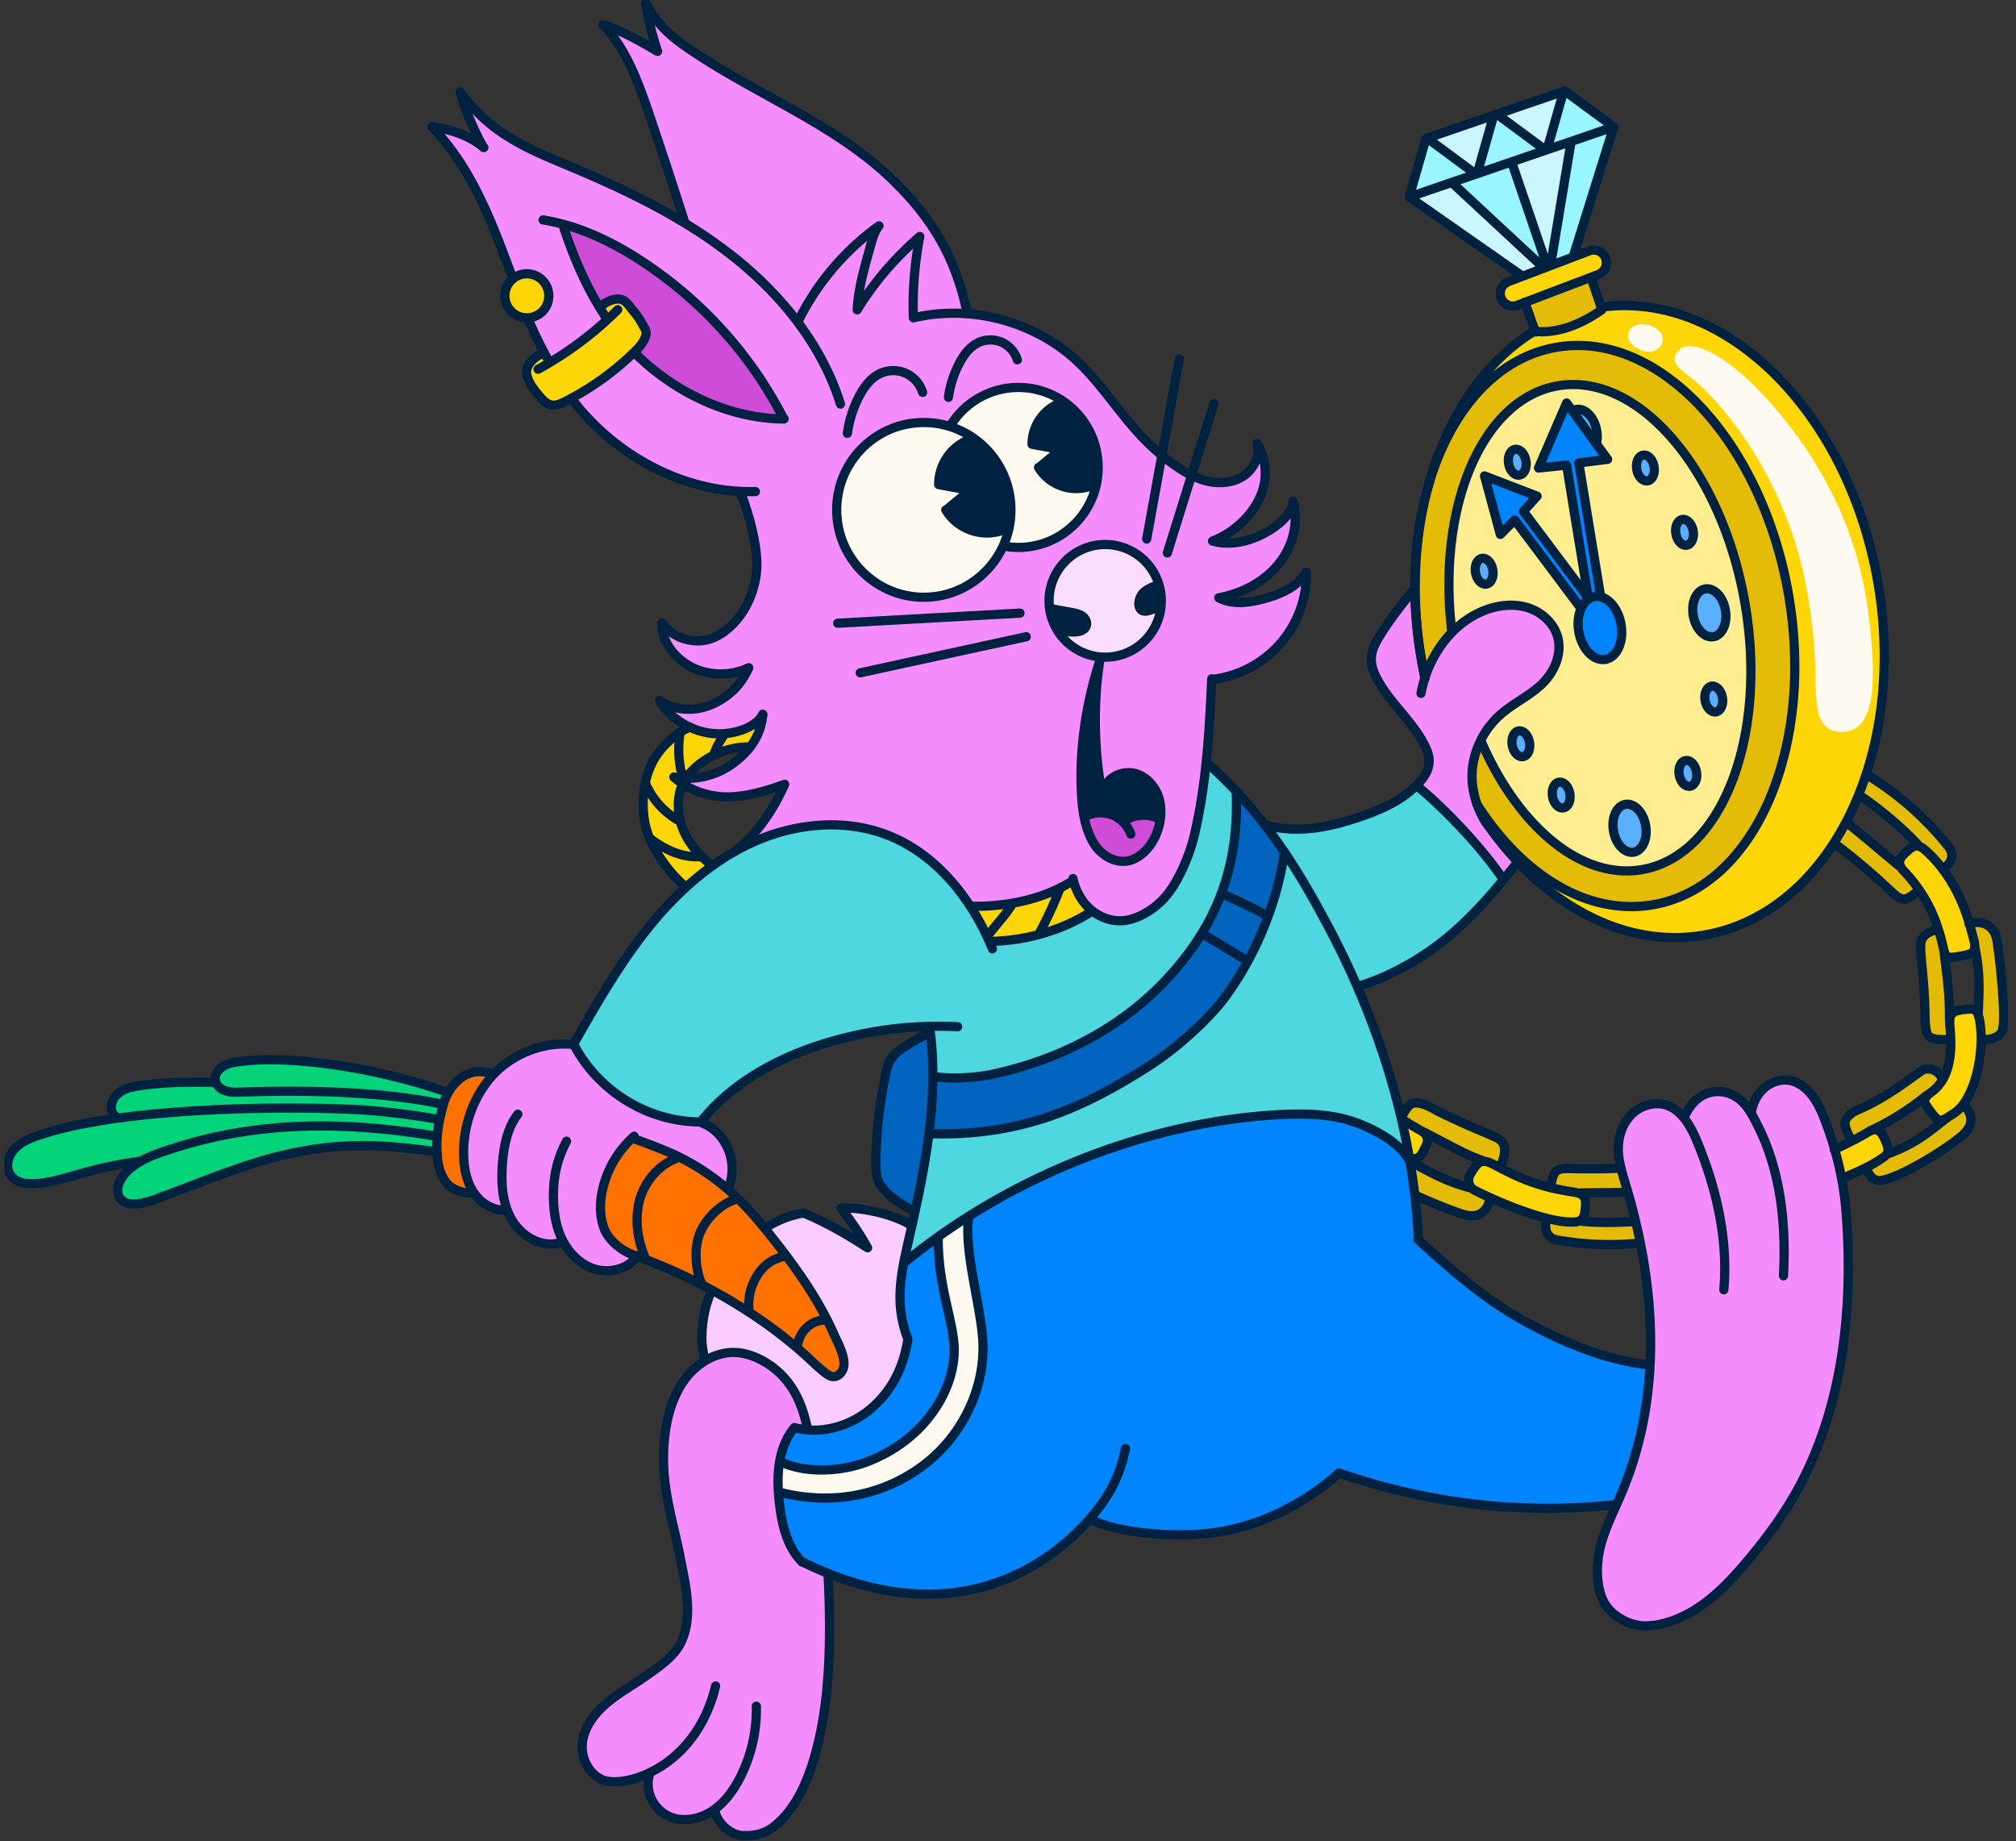 <svg xmlns="http://www.w3.org/2000/svg" width="219" height="200" fill="none" viewBox="0 0 219 200"><rect x="0" y="0" width="219" height="200" fill="#333333" stroke="none"/><g clip-path="url(#a)"><path fill="#fed607" d="m165.65 32.847-.822.313a1.37 1.37 0 0 1-1.852-1.28c0-.556.337-1.08.884-1.287l1.374-.522 2.381-.904.479-.183.483-.184 2.342-.889 1.73-.658a1.373 1.373 0 0 1 1.854 1.28c0 .554-.336 1.08-.884 1.287l-.797.302z"/><path fill="#e4bc07" d="m166.745 35.938-1.095-3.092 7.172-2.724.093.247 1.008 3.006.062.183v.104c-3.671 2.605-6.496 2.433-7.22 2.333z"/><path fill="#5ab0ff" d="M184.291 83.85c.135.77-.175 1.468-.693 1.56-.516.092-1.046-.46-1.181-1.228-.135-.771.175-1.469.693-1.56.519-.091 1.046.458 1.181 1.229m2.816-8.078c.135.769-.175 1.467-.693 1.558-.519.091-1.048-.458-1.184-1.229-.132-.769.178-1.467.694-1.558.518-.09 1.048.458 1.183 1.23m.323-9.507c.251 1.43-.327 2.73-1.289 2.9-.964.17-1.949-.854-2.2-2.285-.25-1.433.328-2.731 1.292-2.9.961-.171 1.947.853 2.197 2.284m-3.5-8.604c.135.771-.175 1.469-.693 1.56-.519.091-1.048-.46-1.181-1.229-.135-.77.175-1.469.693-1.56.516-.09 1.046.46 1.181 1.23m-4.251-6.988c.135.77-.175 1.467-.694 1.558s-1.048-.458-1.181-1.229c-.135-.769.175-1.466.694-1.557.516-.092 1.045.457 1.181 1.228m-6.23-3.908c.084.49.073.964-.016 1.382l-.046.033-2.57-3.527.051-.037q.178-.1.381-.136c.964-.169 1.947.853 2.2 2.285m-7.688 3.28c.135.77-.177 1.468-.693 1.56-.519.09-1.048-.46-1.183-1.23s.175-1.468.693-1.56c.519-.09 1.048.46 1.183 1.23m-3.598 11.844c.135.769-.175 1.467-.693 1.558-.519.09-1.046-.458-1.181-1.23-.135-.768.175-1.466.693-1.557.517-.091 1.046.458 1.181 1.229m3.988 18.744c.135.77-.175 1.467-.693 1.558-.519.093-1.046-.458-1.181-1.227s.175-1.468.693-1.56c.516-.09 1.046.458 1.181 1.23m4.38 5.568c.133.77-.177 1.467-.693 1.558-.519.091-1.048-.458-1.183-1.229-.135-.769.175-1.467.693-1.558.519-.09 1.048.458 1.183 1.23m8.235 3.464c.25 1.433-.328 2.73-1.292 2.9-.961.17-1.947-.854-2.197-2.285-.251-1.43.325-2.73 1.289-2.9s1.947.854 2.2 2.285"/><path fill="#0185ff" d="m172.603 65.035.006.011c-.328.21-.6.536-.8.945l-.144-.013-7.116-9.491-1.564 1.568-1.719-6.353 5.707 2.196-1.486 1.648 7.014 9.352z"/><path fill="#0185ff" d="m173.387 48.182 1.249 1.716-3.128.393 2.346 14.353-.04.178a1.63 1.63 0 0 0-1.205.224l-.006-.01-.102-.138.024-.018-2.346-14.353-3.049.313 3.049-7.06.638.875z"/><path fill="#0185ff" d="M176.092 67.815c.33 1.883-.428 3.59-1.695 3.811-1.265.223-2.559-1.122-2.889-3.002-.173-.99-.044-1.93.301-2.633.2-.409.472-.736.8-.945a1.63 1.63 0 0 1 1.205-.224c1.046.213 2.003 1.413 2.278 2.993"/><path fill="#fcdcff" d="m125.943 65.918.175.022c-.33 3.064-2.918 5.449-6.059 5.449a6.09 6.09 0 0 1-5.149-2.838l.142-.091c.534.135 1.088.2 1.639.193.521-.009 1.144-.158 1.316-.653.138-.391-.095-.838-.434-1.076s-.76-.318-1.167-.393l-2.367-.431h-.022a6 6 0 0 1-.057-.829c0-3.378 2.729-6.118 6.099-6.118 2.76 0 5.091 1.84 5.84 4.365l-.186.053c-.459.173-.887.313-1.367.689-.388.304-.618.8-.634 1.293-.009.273.073.571.297.73.301.212.716.09 1.061-.039z"/><path fill="#e4bc07" d="M216.938 102.213c.39 2.509 1.017 8.705.547 9.802-.332.78-1.562 1.005-2.162.865h-.113c.004-1.236-.146-2.254-.383-2.789l.077-.036c.08-2.275.235-4.235-.352-7.033l-.055-.009q.046-.245-.009-.591c-.053-.324-.284-1.095-.366-1.413a15 15 0 0 0-.193-.691c1.551-.391 2.756.275 3.009 1.895"/><path fill="#fed607" d="M214.827 110.091c.237.535.387 1.553.383 2.787-.009 2.106-.479 4.84-1.766 6.851q-.076.12-.162.231c-.633.858-1.42 1.209-1.661 1.389a2 2 0 0 1-.355.215c-.347.165-.633.138-.83-.009-.335-.249-.891-1.035-1.179-1.475-.268-.411-.191-.72.06-1.009.139-.165.339-.32.56-.487a4.35 4.35 0 0 0 1.197-1.373c.766-1.358.875-3.042.839-4.287-.013-.566-.06-1.042-.084-1.353a5 5 0 0 1-.02-.833c.042-.554.251-.623.594-.892.782-.157 1.952-.406 2.266-.026a1.1 1.1 0 0 1 .158.271m-.898-9.773q.107.35.193.691c.082.317.313 1.089.366 1.413q.055.346.009.591c-.049.282-.189.469-.375.558-.374.184-1.511.367-2.031.42-.45.044-.672-.133-.811-.442-.098-.214-.158-.491-.228-.8a22 22 0 0 0-.472-1.743c-.503-1.593-1.175-3.008-2.101-4.349a17 17 0 0 0-1.655-2.026 2 2 0 0 1-.389-.562c-.28-.663.217-1.094.547-1.425.259-.209.286-.289.625-.524.248-.171.469-.231.671-.218.352.02.64.256.893.48a14 14 0 0 1 1.874 2.042c1.407 1.865 2.322 3.973 2.884 5.894"/><path fill="#e4bc07" d="M213.325 119.991c1.092 1.204 1.037 2.324-.217 3.398-1.917 1.637-6.882 4.626-8.813 4.851-.84.098-1.383-.749-1.536-1.349l-.029-.058c.514-.26 1.031-.551 1.558-.9.277-.184.591-.373.733-.684l.129.069c2.641-.989 3.89-1.929 6.13-3.723l-.013-.031q.167-.076.354-.215c.242-.18 1.028-.531 1.662-1.389zm-1.345-27.389c.182.807-.275 1.32-.933 1.82a14 14 0 0 0-1.874-2.04c-.253-.224-.541-.46-.893-.48l.007-.2c-1.511-1.673-4.378-4.078-6.254-5.28l-.136-.055a35 35 0 0 0 .82-2.243l.016.005a33.8 33.8 0 0 1 8.768 7.64c.206.25.412.517.481.833zm-.067 20.322-.188.007c-.541.009-1.852.035-2.215-.367-.364-.4-.384-1.653-.39-2.195-.054-4.051-.523-6.091-.47-7.765.035-1.126 1.289-1.562 1.823-1.595h.107q.264.831.471 1.74c.071.309.131.586.229.8l-.076.022c.26 2.249.574 3.975.574 7.164h.031c-.018.205-.011.471.02.836.024.311.071.787.084 1.353m-2.645 6.089a29 29 0 0 1-6.039 3.8l.004.007q-.14.059-.301.158c-.614.377-1.243.715-1.861 1.026l-.08-.375c-.257-.478-.706-1.403-.52-1.911.186-.509.846-.934 1.342-1.147 3.866-1.653 6.802-4.389 7.336-4.44 1.116-.113 1.573.573 1.847 1.035l.078.045c-.293.52-.683.991-1.197 1.373-.221.167-.42.322-.56.487zm-.789-22.355-.09.064c-.439.367-.729.68-1.303.889-.658.24-1.301-.465-1.93-1.047-2.085-1.933-3.7-3.293-5.838-4.913l-.106-.071c.459-.711.891-1.454 1.296-2.22l.27.147c1.153.853 3.525 2.933 5.577 4.6l.08-.038c.073.17.197.358.389.562a17 17 0 0 1 1.655 2.027"/><path fill="#fed607" d="M205.043 124.535c.084.298.062.527-.022.714-.142.311-.456.5-.733.684-.528.349-1.044.64-1.558.9-.808.409-1.613.74-2.448 1.104l-.235.047a34 34 0 0 0-.744-3.122c.565-.273 1.163-.553 1.768-.858a25 25 0 0 0 1.861-1.026q.16-.1.301-.156c.933-.384 1.285.467 1.52.951.113.313.179.365.29.762m-38.278-88.54c.724.1 3.549.272 7.22-2.333v-.104l-.062-.183h.004c13.45-1.864 26.81 11.294 30.049 29.785 1.318 7.529.759 14.798-1.261 20.964a35 35 0 0 1-.82 2.242h-.002a32 32 0 0 1-1.385 2.994 30 30 0 0 1-1.296 2.22h-.002c-3.409 5.309-8.252 8.969-14.033 9.989-7.277 1.282-14.577-1.88-20.311-7.951a35.6 35.6 0 0 1-3.285-4.045l-.107-.12a10 10 0 0 1-1.005-2.035c5.013 7.788 12.094 12.097 19.159 10.85 11.013-1.942 17.568-17.066 14.639-33.781-2.928-16.718-14.229-28.694-25.242-26.754-6.496 1.145-11.441 6.874-13.803 14.811 2.034-7.324 6.064-13.277 11.452-16.562q.037.007.091.013"/><path fill="#f68dfe" d="m182.756 121.238.326-.125c1.329-2.744 3.651-2.853 5.082-2.195.864.4 1.458 1.06 1.947 1.833l.164-.107c.547-2.511 2.608-3.624 4.263-3.246 1.765.402 2.86 2.162 3.529 3.848q.706 1.779 1.236 3.616c.295 1.031.547 2.071.744 3.122q.327 1.69.47 3.405c.842 10.224-.208 21.048-5.058 30.082-1.542 2.873-3.48 5.515-5.574 8.013-2.8 3.34-5.875 6.376-10.166 7.08h-.235c-1.961.347-4.462-.862-5.317-2.667s-.765-4.268-.235-6.195c.372-1.349 1.001-2.753 1.606-4.107.259-.578.512-1.144.74-1.698 1.808-4.377 2.736-8.968 2.969-13.624.221-4.407-.184-8.871-1.059-13.262a68 68 0 0 0-1.582-6.289c-.182-.605-.372-1.211-.521-1.827-.166-.671-.281-1.351-.288-2.042-.013-1.369.441-2.771 1.398-3.749.955-.978 2.437-1.464 3.746-1.073.723.215 1.316.649 1.815 1.207"/><path fill="#e4bc07" d="M154.387 71.524v-.009l-.024-.142c-1.093-6.666-.718-13.115.842-18.755q.008-.038.02-.074c2.361-7.937 7.306-13.666 13.802-14.81 11.013-1.94 22.314 10.035 25.243 26.753 2.928 16.715-3.627 31.84-14.64 33.782-7.065 1.246-14.146-3.062-19.159-10.851-.488-1.345-.683-2.79-.485-4.196a9.3 9.3 0 0 1 .841-2.74l.065.033c4.014 9.274 10.884 15.116 17.513 13.947 8.691-1.531 13.678-14.535 11.135-29.044-2.542-14.512-11.647-25.032-20.34-23.5-8.195 1.444-13.094 13.086-11.499 26.575l.113.114c-1.378 1.384-2.41 3.144-3.021 5.03a47 47 0 0 1-.342-1.748l-.062-.365z"/><path fill="#ffed8f" d="M189.537 65.418c2.544 14.508-2.443 27.513-11.134 29.044-6.629 1.169-13.499-4.673-17.513-13.947l-.065-.033a9.2 9.2 0 0 1 2.191-2.878c1.44-1.262 3.257-2.058 4.606-3.42 1.256-1.273 2.045-3.142 1.615-4.882-.385-1.56-1.714-2.787-3.241-3.276-1.526-.486-3.212-.3-4.708.276-1.32.509-2.488 1.309-3.476 2.304l-.113-.113c-1.595-13.489 3.303-25.13 11.498-26.575 8.694-1.531 17.799 8.989 20.34 23.5m-3.396 3.748c.962-.168 1.54-1.468 1.29-2.9-.251-1.43-1.237-2.455-2.198-2.284-.964.169-1.542 1.467-1.292 2.9.251 1.431 1.236 2.456 2.2 2.284m.273 8.165c.518-.091.828-.789.693-1.558-.135-.77-.665-1.32-1.183-1.229-.516.091-.826.79-.693 1.558.135.771.664 1.32 1.183 1.229m-2.816 8.08c.518-.093.828-.791.693-1.56-.135-.771-.662-1.32-1.181-1.229-.518.091-.828.789-.693 1.56.135.769.665 1.32 1.181 1.229m-.361-26.189c.518-.091.828-.789.693-1.56-.135-.769-.665-1.32-1.181-1.229-.518.091-.828.79-.693 1.56.133.77.662 1.32 1.181 1.23m-4.252-6.989c.519-.09.829-.789.694-1.558-.135-.77-.665-1.32-1.181-1.228-.519.09-.829.788-.694 1.557.133.771.663 1.32 1.181 1.23m-1.511 40.336c.964-.17 1.542-1.467 1.292-2.9-.253-1.431-1.236-2.454-2.2-2.285s-1.54 1.47-1.289 2.9c.25 1.431 1.236 2.456 2.197 2.285m-3.077-20.943c1.267-.222 2.025-1.928 1.695-3.81-.275-1.58-1.232-2.78-2.278-2.994l.04-.178-2.346-14.353 3.128-.393-1.249-1.716.046-.033c.089-.418.1-.891.016-1.383-.253-1.43-1.236-2.453-2.2-2.284a1.2 1.2 0 0 0-.381.136l-.051.037-.638-.875-3.049 7.06 3.049-.314 2.346 14.354-.024.018-7.014-9.351 1.486-1.65-5.707-2.195 1.719 6.353 1.564-1.569 7.116 9.492.144.013c-.345.702-.474 1.642-.301 2.633.33 1.88 1.624 3.225 2.889 3.002m-4.559 16.136c.516-.091.826-.789.693-1.558-.135-.77-.665-1.32-1.183-1.229-.518.092-.829.79-.693 1.558.135.771.664 1.32 1.183 1.23m-4.38-5.569c.518-.09.828-.789.693-1.558-.135-.77-.664-1.32-1.181-1.229-.518.092-.828.79-.693 1.56s.662 1.32 1.181 1.227m-.39-30.586c.516-.092.828-.79.693-1.56s-.664-1.32-1.183-1.23c-.518.092-.828.79-.693 1.56s.664 1.32 1.183 1.23m-3.598 11.842c.518-.091.829-.79.693-1.558-.135-.771-.664-1.32-1.18-1.229-.519.091-.829.789-.694 1.558.135.771.663 1.32 1.181 1.229"/><path fill="#0185ff" d="M118.415 164.958c-3.93 4.537-13.45 11.977-28.437 5.975a41 41 0 0 1-2.838-1.271l-.014.013c-1.703-1.704-2.23-4.244-2.488-6.644a19 19 0 0 1-.075-.88l.23-.018c6.022 1.491 11.5.133 15.659-3.062 4.159-3.196 6.702-8.5 6.292-13.738-.306-3.909-1.967-9.187-1.542-13.082l-.049-.078c9.963-6.3 21.845-10.351 33.341-11.06 2.41-.149 4.854-.167 7.209.362 2.357.529 6.205 2.305 7.377 4.58l.027.06.057.031a69 69 0 0 1 .906 8.3l-.046.194c3.558 3.266 7.24 6.475 11.465 8.811 4.143 2.291 8.749 4.258 13.538 4.811l.22.011c-.233 4.656-1.161 9.247-2.969 13.625-.228.553-.481 1.12-.74 1.697l-.275-.122c-9.998 1.067-20.311-.151-29.806-3.464-3.47 3.135-7.77 5.366-12.349 6.284-4.648.933-11.72.311-14.613-1.258z"/><path fill="#e4bc07" d="M171.894 132.675c1.51.163 3.724.156 5.636.02l.141-.033q.28 1.17.517 2.349l-.191.038a32.7 32.7 0 0 1-8.614-.309c-.31-.051-.631-.114-.886-.3-.653-.474-.658-1.142-.509-1.929l.011-.167c1.008.256 1.965.416 2.769.414.417-.003.884-.029 1.159-.423zm4.925-3.235-.229.066c-.959.067-3.086.04-4.865.085l-.055.107a2.2 2.2 0 0 0-.643-.185 30 30 0 0 1-2.558-.491l.004-.027c.086-.566.095-.993.383-1.533.333-.618 1.281-.522 2.136-.507 1.89.036 3.456.02 5.08-.057h.013c.149.613.339 1.22.521 1.824q.11.357.213.718"/><path fill="#99f6ff" d="m175.297 13.782-4.396 14.082.018.047-2.342.889-.091-.242 2.149-12.96-.066-.194z"/><path fill="#99f6ff" d="m175.296 13.782-4.727 1.622-2.313.794-.1-.291 1.664-5.865-.033-.095.192-.067z"/><path fill="#fed607" d="M171.67 129.697c.664.329.587.932.558 1.405-.055.329-.022.407-.12.807a1.3 1.3 0 0 1-.181.426c-.275.394-.742.42-1.159.422-.804.003-1.761-.157-2.769-.413-2.138-.542-4.504-1.507-6.102-2.227-1.074-.484-1.803-.86-1.883-.924a1.2 1.2 0 0 1-.173-.171c-.33-.398-.352-.927-.243-1.189.157-.387.531-.973.886-1.36a.9.9 0 0 1 .545-.298c.428-.069.917.156 1.382.402l.264.14c2.005 1.056 3.596 1.774 5.793 2.305.765.184 1.604.347 2.559.491.268.04.479.104.643.184"/><path fill="#ccf6ff" d="m170.569 15.404.066.194-2.149 12.96.091.242-.483.184-.055-.146-3.735-10.96-.1-.291.933-.32 2.572-.883.547-.186z"/><path fill="#ccf6ff" d="m169.787 9.947.033.095-1.664 5.865.1.29-.548.187-.099-.289-4.894-3.615-.033-.098 1.575-.54z"/><path fill="#f68dfe" d="M160.468 87.418c.257.715.599 1.4 1.006 2.035l.107.12a35.6 35.6 0 0 0 3.285 4.045 75 75 0 0 1-1.528 1.924l-.091-.076c-2.202-3.277-6.088-7.41-9.124-9.933l-.438-.031c.751-.707 1.466-1.573 1.557-2.602.06-.691-.195-1.371-.507-1.987-1.32-2.6-3.709-4.515-5.096-7.08-.396-.733-.711-1.544-.669-2.378.047-.884.49-1.695.957-2.446 1.168-1.878 2.349-3.345 3.727-5.071h.035a46 46 0 0 0 .672 7.435q.011.072.024.142v.01l.062.364q.156.882.341 1.749c.612-1.887 1.644-3.647 3.022-5.032.988-.995 2.156-1.795 3.476-2.304 1.495-.576 3.181-.762 4.708-.276 1.526.49 2.856 1.716 3.241 3.276.43 1.74-.359 3.609-1.615 4.882-1.349 1.362-3.166 2.158-4.606 3.42a9.2 9.2 0 0 0-2.191 2.878 9.3 9.3 0 0 0-.842 2.74c-.197 1.407-.002 2.851.485 4.196z"/><path fill="#99f6ff" d="m168.039 28.838.055.146-.478.182-.085-.222-9.659-8.97-.066-.192 2.317-.796.547-.186 2.57-.882.964-.331.1.29z"/><path fill="#99f6ff" d="m167.609 16.095.099.29-2.572.881-.932.32-.964.332-2.57.882-.1-.291 1.662-5.865-.033-.095.483-.167.033.098z"/><path fill="#ccf6ff" d="m167.531 28.944.085.223-2.382.904-.091-.24-12.061-8.429 4.724-1.62.066.191z"/><path fill="#4ed7de" d="m163.247 95.466.091.076c-1.775 2.167-3.678 4.227-5.803 6.044-2.815 2.407-6.484 4.514-10.031 5.567l-.064.029a91 91 0 0 0-2.954-6.153c-1.528-2.903-3.11-5.727-4.958-8.465a55 55 0 0 0-2.04-2.838l.084-.064c3.675.942 7.167.111 10.435-1.02 2.16-.749 4.083-1.647 5.678-3.14l.439.031c3.035 2.522 6.921 6.656 9.123 9.933"/><path fill="#e4bc07" d="M162.655 123.635c1.32.643.645 2.345.434 2.838l-.414.245-.264-.14c-.465-.247-.955-.472-1.382-.403l-.016-.106c-2.12-.774-3.631-1.723-6.473-3.151l-.013.02a3 3 0 0 0-.282-.178 34 34 0 0 1-1.859-1.122l-.124.028-.079-.34.115-.028c.237-.489.718-1.385 1.252-1.465 1.043-.158 2.277.705 2.762.94 3.636 1.769 4.841 2.133 6.343 2.862"/><path fill="#ccf6ff" d="m162.199 12.549.033.095-1.662 5.865.1.29-.547.188-.1-.29-4.896-3.617-.033-.096 5.53-1.895z"/><path fill="#e4bc07" d="m161.898 130.118-.007.015c-.332 1.593-1.4 2.282-2.971 1.778-1.207-.387-3.257-1.205-5.1-2.04l-.122.015a69 69 0 0 0-.534-3.74c1.972 1.08 3.806 2.169 6.538 2.889l.14-.013q.073.09.172.171c.08.065.809.44 1.884.925"/><path fill="#99f6ff" d="m160.023 18.698.1.288-2.317.796-4.724 1.62 1.819-6.351.193-.067.033.096z"/><path fill="#fed607" d="M154.527 122.938c.844.615.503 1.24.285 1.733-.168.289-.164.371-.396.713-.388.571-.864.542-1.303.407h-.009v.002a73 73 0 0 0-.839-4.127l.124-.028c.556.364 1.169.733 1.858 1.122q.16.09.282.178z"/><path fill="#4ed7de" d="m153.105 125.793.059.353-.057-.031-.027-.06c-1.172-2.275-5.02-4.051-7.377-4.58-2.355-.529-4.799-.511-7.209-.362-11.496.709-23.378 4.76-33.341 11.06a69 69 0 0 0-6.755 4.862L98.21 137a76 76 0 0 1 .514-2.367q.177-.773.352-1.551.168-.752.333-1.509c.605-2.791 1.147-5.604 1.502-8.429l.069.009c10.086.313 16.868-2.94 23.587-7.187 4.015-2.537 7.269-5.968 8.392-7.48a34 34 0 0 0 2.597-4.075 36 36 0 0 0 2.204-4.887 34 34 0 0 0 1.768-6.96c1.848 2.738 3.43 5.563 4.958 8.465a91 91 0 0 1 2.954 6.153c1.978 4.553 3.595 9.304 4.743 14.144l.08.34q.48 2.055.839 4.127z"/><path fill="#f68dfe" d="M52.539 16.011s.013.013.017.013zm22.4 62.984c-1.358-.624-2.548-1.606-3.294-2.904 1.644 1.162 3.919 1.229 5.753.4 1.832-.831 3.126-2.113 3.94-3.958a7.2 7.2 0 0 1-5.426.271c-2.185-.775-4.044-2.793-4-5.118 1.184 1.66 3.525 2.376 5.43 1.658a5.8 5.8 0 0 0 1.543-.895c1.867-1.474 2.984-3.78 3.278-6.142.297-2.365-.653-6.056-1.697-8.774l.007-.15c-7.145-.35-13.966-4.279-18.333-10.012l-.06-.111a30.5 30.5 0 0 0 6.804-4.996l.109.111q.464.465.955.905c4.169 3.731 9.595 6.158 15.182 6.242.08 0 .047-.058-.024-.093-3.516-6.81-8.596-12.48-14.94-16.756-2.757-1.86-5.757-3.429-8.952-4.3l-.035.14c1.039 3.214 2.337 6.251 3.999 8.956q.319.522.658 1.029l.172.189a38 38 0 0 1-6.298 4.702l-.095-.158q-.262-.464-.508-.931a53 53 0 0 1-1.759-3.696v-.08a2.39 2.39 0 0 0 2.267-2.39c0-1.283-1.068-2.392-2.384-2.392-.57 0-1.095.2-1.504.533l-.025-.03-.913-2.439c-1.9-5.06-4.098-10.17-7.878-14.026l.038-.038c2.111.38 3.92.918 5.587 2.267-.252-.271-2.051-3.905-2.538-6.031 1.798 2.43 3.496 3.882 5.815 5.244 2.038 1.196 4.243 2.073 6.42 2.989 4.143 1.742 8.246 3.653 12.083 5.982a52 52 0 0 1 5.373 3.716c2.552 2.024 4.905 4.358 6.874 6.96l.253-.191a28.06 28.06 0 0 1 8.667-10.145c-.576.747-.76 1.62-1.017 2.527-.612 2.167-1.227 4.353-1.35 6.6 1.817-2.991 4.157-5.685 6.798-7.973-.547 2.89-.802 5.9-.694 8.84a19.1 19.1 0 0 1 5.774-.447c4.411.315 8.729 2.098 11.97 5.109 2.72 2.526 4.67 5.775 7.255 8.442q.946.975 1.994 1.833.642.527 1.316 1.007a14 14 0 0 0 1.91 1.167 8 8 0 0 0 1.728.635c1.325.31 2.798.187 3.928-.575 1.13-.763 1.819-2.231 1.449-3.547.941 1.518 1.159 3.484.594 5.18-.563 1.695-1.753 3.138-3.184 4.204a9 9 0 0 1-2.238 1.24c2.335.678 5.083-.24 7.008-1.726.848-.658 1.635-1.531 1.743-2.602.634 2.422-.048 5-1.652 6.917-1.604 1.92-3.966 3.114-6.421 3.574 1.66.882 3.733.477 5.528-.076 1.573-.487 3.157-1.287 3.992-2.707.06 2.811-.937 5.53-2.758 7.667a11.65 11.65 0 0 1-7.22 3.947l-.306-.014c-.135 3.087-.292 6.127-.609 9.147-.273 2.602-.665 5.189-1.267 7.78-.452 1.949-1.48 4.456-2.639 6.082a8.36 8.36 0 0 1-3.011 2.603c-.645.328-1.336.573-2.056.642-1.216.113-2.455-.31-3.412-1.074a4 4 0 0 1-.183-.153c-.909-.795-1.529-1.893-1.828-3.067l-.242.065q-.59.363-1.216.673c-1.65.822-3.452 1.365-5.279 1.676a23.6 23.6 0 0 1-4.451.317l-.027.018c-2.229-3.44-5.273-6.31-9.059-7.77-4.643-1.792-9.983-1.259-14.522.781q-1.073.484-2.091 1.065c2.317-1.73 4.17-4.34 5.5-7.342-1.969.717-4.01 1.329-6.105 1.369-1.693.033-3.516-.467-4.967-1.412a7 7 0 0 1-.962-.744q.446.085.9.115.253.023.505.023a8.33 8.33 0 0 0 5.056-1.64c.693-.52 1.291-1.08 1.778-1.7.79-1.005 1.283-2.167 1.42-3.571l-.02-.012c-.416.78-1.22 1.283-2.044 1.6a7.3 7.3 0 0 1-2.131.467 7.4 7.4 0 0 1-3.729-.698m51.179-13.055a6.05 6.05 0 0 0-.219-2.422 6.1 6.1 0 0 0-5.84-4.365c-3.37 0-6.099 2.74-6.099 6.118a6.15 6.15 0 0 0 .95 3.28 6.09 6.09 0 0 0 5.149 2.838c3.141 0 5.729-2.385 6.059-5.45m-.071 23.064a5.9 5.9 0 0 0-.042-1.873c-.275-1.453-1.345-2.796-2.78-3.131-1.434-.336-3.122.56-3.428 2.007-.031.146-.071.115-.082.264-.857-4.696-.983-9.72-.257-14.438-1.573 4.88-2.344 10.289-1.903 15.398.042.48.109.987.209 1.493.21 1.074.564 2.15 1.123 3.002.822 1.256 2.377 2.143 3.824 1.754 1.052-.282 1.956-1.15 2.507-2.091a6.5 6.5 0 0 0 .829-2.385m-6.948-36.384a8.7 8.7 0 0 0 .195-1.842 8.69 8.69 0 0 0-3.753-7.16 8.6 8.6 0 0 0-4.909-1.53 8.65 8.65 0 0 0-7.389 4.152l-.031.1a9.4 9.4 0 0 0-2.86-.442c-5.224 0-9.46 4.249-9.46 9.49 0 5.243 4.236 9.492 9.46 9.492 3.837 0 7.143-2.291 8.627-5.587l.155.045q.73.127 1.498.129c4.154 0 7.626-2.932 8.467-6.847"/><path fill="#0164bf" d="M137.625 99.473a51 51 0 0 0-4.732-2.309l-.257-.009c1.218-3.217 1.836-6.882 1.652-11.177l.007-.007a50 50 0 0 1 3.193 3.755q1.074 1.401 2.04 2.838a34.2 34.2 0 0 1-1.768 6.96z"/><path fill="#0164bf" d="m137.625 99.473.135.051a36 36 0 0 1-2.204 4.887l-.166-.093q-2.342-1.416-4.684-2.836l-.181-.038a25.3 25.3 0 0 0 2.111-4.289l.257.01a51 51 0 0 1 4.732 2.308"/><path fill="#0164bf" d="m135.39 104.318.166.093a34 34 0 0 1-2.597 4.075c-1.123 1.512-4.377 4.943-8.392 7.48-6.719 4.247-13.501 7.5-23.588 7.187l-.068-.009c.259-2.06.418-4.124.425-6.189h.191c1.887.278 4.399.138 6.265-.257 7.012-1.494 13.718-4.843 18.669-10.043 1.536-1.613 2.911-3.333 4.063-5.211l.182.038q2.342 1.42 4.684 2.836"/><path fill="#4ed7de" d="M100.982 111.495a42 42 0 0 0-11.319 1.834c-5.17 1.584-10.153 4.286-13.534 8.52l-.031.037c-5.736-.026-11.108-3.337-13.771-8.433h-.158l-.221-.018h.356c2.466-4.335 4.95-8.691 8.065-12.584a39 39 0 0 1 4.14-4.456 31 31 0 0 1 2.87-2.337 27 27 0 0 1 2.359-1.518 25 25 0 0 1 2.091-1.065c4.54-2.04 9.879-2.573 14.522-.782 3.787 1.46 6.831 4.331 9.059 7.771a26.5 26.5 0 0 1 1.788 3.227q.14.296.273.595l.051-.022a21.7 21.7 0 0 0 5.363-.753c2.036-.549 3.975-1.391 5.687-2.489l.065-.087c.957.765 2.195 1.187 3.411 1.074.72-.07 1.412-.314 2.056-.642a8.36 8.36 0 0 0 3.011-2.603c1.159-1.626 2.187-4.133 2.639-6.082.602-2.591.994-5.178 1.267-7.78l.139.016a48 48 0 0 1 3.135 3.053l-.006.007c.184 4.295-.435 7.96-1.653 11.177a25.3 25.3 0 0 1-2.111 4.289c-1.152 1.878-2.528 3.598-4.063 5.211-4.952 5.2-11.658 8.549-18.67 10.043-1.865.395-4.378.535-6.265.26h-.191a37.4 37.4 0 0 0-.352-5.403v-.06z"/><path fill="#002140" d="M126.156 65.271q-.001.34-.038.669l-.175-.022-.873.326c-.345.13-.76.251-1.061.038-.224-.158-.306-.456-.297-.729.016-.493.246-.989.634-1.293.48-.376.908-.516 1.367-.689l.186-.053c.168.555.257 1.144.257 1.753m-.151 21.859a5.8 5.8 0 0 1 .042 1.874l-.177-.02c-.729-.575-2.763-.629-3.702.26l-.115.107a3.5 3.5 0 0 0-1.243-.829 3.56 3.56 0 0 0-2.902.171l-.144.031c-.1-.506-.166-1.013-.209-1.493-.44-5.109.331-10.518 1.904-15.398-.727 4.718-.601 9.742.257 14.438.011-.149.051-.118.082-.264.305-1.447 1.993-2.343 3.427-2.007 1.435.335 2.505 1.678 2.78 3.13"/><path fill="#cf4cd9" d="m122.053 89.35.115-.106c.939-.889 2.973-.835 3.702-.26l.177.02a6.5 6.5 0 0 1-.828 2.385c-.552.942-1.456 1.809-2.508 2.09-1.447.39-3.002-.497-3.824-1.753-.558-.853-.913-1.928-1.123-3.002l.144-.03a3.56 3.56 0 0 1 2.902-.172c.467.182.893.469 1.243.829"/><path fill="#002140" d="M119.295 50.778q-.002.951-.195 1.842l-.102-.022a4.8 4.8 0 0 1-2.09.477 4.79 4.79 0 0 1-4.078-2.275l.033-.022 2.362-1.938-3.113-.576a4.81 4.81 0 0 1 3.399-4.602l.031-.044a8.7 8.7 0 0 1 3.753 7.16"/><path fill="#fffaf0" d="M112.83 50.8a4.79 4.79 0 0 0 4.079 2.275c.748 0 1.457-.17 2.089-.477l.102.022c-.842 3.915-4.314 6.847-8.468 6.847a8.7 8.7 0 0 1-1.497-.13l-.156-.044a9.4 9.4 0 0 0 .623-1.893 9.5 9.5 0 0 0 .213-2.011 9.49 9.49 0 0 0-6.602-9.05l.031-.1a8.65 8.65 0 0 1 12.298-2.621l-.031.044a4.81 4.81 0 0 0-3.399 4.602l3.113.576-2.362 1.938z"/><path fill="#fed607" d="m118.636 98.935-.064.087c-1.712 1.098-3.651 1.94-5.687 2.489l-.018-.067a44 44 0 0 0 2.302-4.989h-.002a16 16 0 0 0 1.216-.675l.242-.065c.299 1.174.919 2.271 1.828 3.067q.09.08.183.153"/><path fill="#002140" d="M117.573 66.924c.339.238.572.685.434 1.076-.172.495-.795.644-1.316.653a6.4 6.4 0 0 1-1.639-.193l-.142.091a6.1 6.1 0 0 1-.893-2.449h.022q1.184.212 2.367.429c.407.075.828.155 1.167.393"/><path fill="#fed607" d="M115.167 96.453h.002a44 44 0 0 1-2.301 4.991l.017.067a21.7 21.7 0 0 1-5.363.753l-.051.022q-.133-.299-.273-.595l.115-.053c.933-1.24 1.768-2.04 2.601-3.35l-.026-.16c1.828-.31 3.629-.853 5.279-1.675"/><path fill="#fed607" d="m109.888 98.129.026.16c-.833 1.309-1.668 2.109-2.601 3.349l-.115.053a26.5 26.5 0 0 0-1.788-3.227l.027-.017a23.6 23.6 0 0 0 4.451-.318"/><path fill="#002140" d="M109.815 55.389a9.5 9.5 0 0 1-.213 2.01l-.113-.024a5.2 5.2 0 0 1-2.28.523 5.22 5.22 0 0 1-4.453-2.487l.033-.022 2.581-2.118-3.4-.627a5.25 5.25 0 0 1 3.711-5.029l.033-.046a9.49 9.49 0 0 1 4.101 7.82"/><path fill="#fffaf0" d="M102.756 55.411a5.22 5.22 0 0 0 4.453 2.487 5.2 5.2 0 0 0 2.28-.523l.113.025a9.4 9.4 0 0 1-.623 1.893c-1.484 3.296-4.789 5.587-8.626 5.587-5.224 0-9.46-4.249-9.46-9.491s4.236-9.491 9.46-9.491c.996 0 1.958.155 2.86.442a9.3 9.3 0 0 1 2.501 1.229l-.033.046a5.25 5.25 0 0 0-3.711 5.03l3.401.626-2.581 2.118zm3.988 89.922c.41 5.238-2.133 10.542-6.292 13.738s-9.637 4.553-15.659 3.062l-.23.018c-.078-1.12-.06-2.256.122-3.342l.186.031c2.778 1.242 6.54 1.037 9.378-.06 2.526-.976 4.836-2.558 6.54-4.667 1.706-2.107 2.876-4.751 2.871-7.464-.006-3.029-1.772-6.738-1.743-12.203l-.047-.064a69 69 0 0 1 3.283-2.209l.049.078c-.425 3.895 1.236 9.173 1.542 13.082"/><path fill="#f68dfe" d="m105.018 33.769-.024.31a19.1 19.1 0 0 0-5.774.447c-.108-2.94.147-5.948.694-8.84-2.641 2.29-4.98 4.983-6.797 7.974.122-2.247.737-4.433 1.349-6.6.257-.907.44-1.78 1.017-2.527a28.06 28.06 0 0 0-8.667 10.145l-.252.19c-1.97-2.602-4.323-4.935-6.875-6.96a52 52 0 0 0-5.372-3.715l.055-.09c-1.276-3.95-2.555-7.899-3.895-11.823-1.154-3.376-2.415-6.833-4.827-9.453l.026-.08c2.546.8 5.663 2.833 5.758 2.833A32 32 0 0 1 70.18.54l.093-.016c.993 1.923 2.369 3.236 4.013 4.396 7.439 5.247 16.38 8.404 22.865 14.8 4.203 4.144 6.618 8.271 7.867 14.049"/><path fill="#0185ff" d="M103.66 146.649c.005 2.713-1.165 5.357-2.871 7.464-1.704 2.109-4.014 3.691-6.54 4.667-2.838 1.097-6.6 1.302-9.378.06l-.186-.031c.228-1.365.72-2.649 1.615-3.727q.676.183 1.369.247c2.506.226 5.102-.705 7.019-2.372 2.268-1.973 3.489-4.524 3.939-7.502a12.2 12.2 0 0 1-.829-3.657c-.109-1.609.1-3.209.412-4.798l.188.035a64 64 0 0 1 3.472-2.653l.047.064c-.029 5.465 1.736 9.174 1.743 12.203"/><path fill="#0164bf" d="M101.07 112.206c.193 1.58.275 3.165.266 4.749-.007 2.065-.166 4.129-.425 6.189-.355 2.825-.898 5.638-1.502 8.429l-.125-.027c-1.468-.74-3.473-1.962-3.959-3.537-.177-.576-.183-1.189-.177-1.791.04-3.245.408-6.485 1.093-9.656.112-.52.239-1.049.522-1.498.282-.442.698-.778 1.121-1.086.75-.549 2.094-1.292 2.911-1.727z"/><path fill="#fbccff" d="m98.868 133.035.208.047q-.175.778-.352 1.551A74 74 0 0 0 98.21 137c-.312 1.589-.52 3.189-.412 4.798a12.2 12.2 0 0 0 .829 3.657c-.45 2.978-1.67 5.529-3.94 7.503-1.916 1.666-4.512 2.597-7.018 2.371l.018-.254c-.47-2.195-1.194-3.937-2.504-5.413-1.307-1.473-3.423-2.698-5.39-2.742-1.13-.027-2.22.315-3.186.9l-.024-.04c.009-.04-.352-1.327-.339-2.46.027-2.009.405-3.631 1.043-5.069l.058-.105a58 58 0 0 1 4.017 2.392 50 50 0 0 1 5.175 3.846q.634.537 1.232 1.091c.62.574 1.227 1.163 1.898 1.676.237.18.497.355.791.389.636.071 1.168-.578 1.217-1.218.088-1.107-.676-2.456-1.11-3.433a30 30 0 0 0-.758-1.587 37 37 0 0 0-1.141-2.069c-.975-1.644-2.063-3.22-3.208-4.749a84 84 0 0 0-1.553-2.013 58 58 0 0 0-.813-1.011l.137-.111c1.073-.736 2.778-1.403 4.068-1.574 2.463 1.02 4.712 2.325 6.95 3.776-.862-1.549-1.8-2.918-2.885-4.316 2.395-.093 5.707.703 7.506 1.8"/><path fill="#ff7101" d="M90.565 144.889c.434.977 1.198 2.326 1.11 3.433-.05.64-.581 1.289-1.217 1.218-.294-.034-.554-.209-.79-.389-.672-.513-1.279-1.102-1.9-1.676a37 37 0 0 0-1.231-1.091l.08-.093c.21-1.882 1.772-2.929 2.973-2.876l.217-.113q.402.783.757 1.587"/><path fill="#f68dfe" d="M77.542 196.609q-.05.038-.1.071c-1.298.88-2.99 1.269-4.472.755a3.88 3.88 0 0 1-2.409-4.713l-.055-.12q-.503.24-1.04.433c-1.125.409-2.873.756-3.987.314-1.548-.614-2.444-2.503-2.198-4.154.246-1.653 1.325-3.073 2.595-4.155s2.742-1.891 4.11-2.847c1.364-.956 3.194-2.173 3.938-3.667 1.407-2.824.552-6.28.078-8.784-.869-4.593-2.191-8.042-1.877-12.707.16-2.346.658-4.649 1.901-6.644a7.94 7.94 0 0 1 2.581-2.571c.966-.585 2.056-.927 3.186-.9 1.967.044 4.083 1.269 5.39 2.742 1.31 1.475 2.034 3.218 2.504 5.413l-.018.254a8 8 0 0 1-1.37-.247c-.894 1.078-1.386 2.362-1.614 3.727-.182 1.086-.2 2.222-.122 3.342q.028.443.075.88c.257 2.4.784 4.94 2.488 6.644l.013-.013c.966.478 1.912.898 2.839 1.271l-.025.062c.392 7.531.098 13.64-1.125 18.567-.822 3.315-2.167 6.915-4.894 8.964-.957.718-2.174.947-3.363.863-1.19-.085-2.581-1.256-2.894-2.589z"/><path fill="#ff7101" d="m89.807 143.302-.217.113c-1.201-.053-2.763.994-2.973 2.876l-.08.093a50 50 0 0 0-5.175-3.847l.042-.064c-.355-1.942.655-4.424 2.346-5.438.414-.249 1.376-.651 1.668-.522l.04-.029c1.145 1.529 2.233 3.105 3.208 4.749.4.678.784 1.367 1.14 2.069"/><path fill="#ff7101" d="m85.458 136.484-.04.029c-.292-.129-1.254.273-1.668.522-1.69 1.014-2.7 3.496-2.346 5.438l-.042.064a58 58 0 0 0-4.017-2.391q-.602-.33-1.212-.642l.06-.115c-.671-1.558-.804-3.872-.157-5.438.647-1.569 2.242-3.189 3.91-3.66l.144-.149c1.074 1.031 2.056 2.158 3.002 3.318q.412.5.813 1.011a84 84 0 0 1 1.553 2.013"/><path fill="#cf4cd9" d="M85.106 45.429c.07.035.104.093.024.093-5.587-.084-11.013-2.511-15.182-6.242a25 25 0 0 1-.955-.905l-.109-.11q.177-.172.35-.345c.306-.307 1.25-1.434.86-2.14-.419-.756-.705-1.334-1.33-2.038-.37-.415-.657-.971-1.174-1.178-.782-.313-2.113.358-2.346.865l-.066.04c-1.662-2.705-2.96-5.742-3.999-8.956l.035-.14c3.195.871 6.195 2.44 8.953 4.3C76.51 32.95 81.59 38.62 85.106 45.43"/><path fill="#fed607" d="m82.844 77.627.02.01c-.138 1.405-.632 2.567-1.42 3.572l-.091-.071a8.6 8.6 0 0 0-3.74.862l-.004-.23a8.5 8.5 0 0 1 1.068-1.95l-.01-.127a7.3 7.3 0 0 0 2.132-.466c.824-.318 1.628-.82 2.045-1.6"/><path fill="#ff7101" d="M79.835 129.895q.129.12.255.247l-.144.149c-1.668.471-3.263 2.091-3.91 3.66-.647 1.567-.514 3.88.157 5.438l-.06.115a59 59 0 0 0-6.006-2.686l.018-.045c-.886-1.987-1.139-3.991-.782-5.907.356-1.917 1.825-4.288 4.38-5.124l.029-.06a25 25 0 0 1 5.217 3.456q.432.367.846.757"/><path fill="#f68dfe" d="m61.214 134.931-.514.107c-2.011.497-4.145-.814-5.16-2.625a7 7 0 0 1-.478-1.058l-.22.083c-1.348.062-2.633-.767-3.384-1.896-.751-1.127-1.033-2.509-1.086-3.864-.122-3.096.906-6.24 2.909-8.598q.155-.183.321-.36c1.985-2.109 5.113-3.5 8.346-3.285l.221.018h.158c2.663 5.096 8.035 8.407 13.77 8.433l.032-.037.22.18c2.45.942 3.91 4.184 2.815 6.902l-.175.207a25 25 0 0 0-5.632-3.658c-.704-.334-2.607-1.12-4.61-1.809l-.055-.06a10.97 10.97 0 0 0-3.235 5.613c-.312 1.398-.339 2.894.168 4.234.508 1.337 2.092 2.604 3.479 2.951l.064.113c-1.03 1.378-3.01 1.838-4.646 1.309-1.429-.46-2.579-1.573-3.308-2.9"/><path fill="#fed607" d="m78.668 79.693.008.127c-.438.6-.8 1.258-1.067 1.95l.004.23a8.6 8.6 0 0 0-3 2.37l-.004.179q-.253 0-.505-.023l.013-.186a11.45 11.45 0 0 1-.233-4.789 5.6 5.6 0 0 1 1.055-.556q.35.164.716.294a7.4 7.4 0 0 0 3.013.404m-1.33 14.309.04.056a31 31 0 0 0-2.869 2.337l-.141-.144c-1.423-1.236-2.927-3.167-3.76-5.1l.057-.025c1.642 1.232 3.483 2.072 5.528 1.936l.024-.024q.534.526 1.121.964"/><path fill="#fed607" d="m73.672 89.104.2-.046c.088.386.207.76.352 1.108.442 1.067 1.154 2.045 1.993 2.872l-.024.024c-2.045.136-3.886-.704-5.528-1.936l-.057.025a8.3 8.3 0 0 1-.578-1.893c-.226-1.374-.226-2.82.062-4.187l.022.004a8.4 8.4 0 0 0 3.558 4.03"/><path fill="#fed607" d="m74.166 85.155-.007.011c-.547 1.143-.587 2.592-.288 3.892l-.199.046a8.4 8.4 0 0 1-3.558-4.029l-.022-.004c.228-1.102.645-2.153 1.276-3.076.702-1.022 1.664-1.886 2.517-2.444a11.45 11.45 0 0 0 .232 4.789l-.013.186a8 8 0 0 1-.9-.115c.295.273.619.522.962.744"/><path fill="#ff7101" d="M73.357 125.48q.209.096.415.202l-.03.06c-2.554.836-4.023 3.207-4.38 5.124-.356 1.916-.103 3.92.783 5.907l-.018.045a44 44 0 0 0-.815-.305l-.144.009-.064-.113c-1.387-.347-2.971-1.614-3.479-2.951-.507-1.34-.48-2.836-.168-4.234a10.97 10.97 0 0 1 3.235-5.613l.055.06c2.003.689 3.906 1.475 4.61 1.809"/><path fill="#fed607" d="M59.71 39.389a38 38 0 0 0 6.299-4.703l-.173-.188q-.339-.506-.658-1.03l.066-.04c.233-.506 1.564-1.177 2.347-.864.516.207.804.763 1.174 1.178.624.705.91 1.282 1.329 2.038.39.706-.554 1.833-.86 2.14q-.173.173-.35.344a30.5 30.5 0 0 1-7.517 5.367c-.46.233-.97.46-1.48.362-.545-.107-.946-.56-1.304-.984-.559-.663-1.117-1.362-1.336-2.2-.29-1.107.795-2.014 1.586-2.362l.275-.147q.245.467.507.93zm-2.479-9.647a2.39 2.39 0 0 1 2.384 2.391 2.366 2.366 0 0 1-2.269 2.391q-.055.003-.115.002a2.39 2.39 0 0 1-2.386-2.393c0-.749.343-1.418.882-1.858a2.38 2.38 0 0 1 1.504-.533"/><path fill="#ff7101" d="m53.518 116.642.084.078q-.165.177-.321.36c-2.003 2.358-3.03 5.502-2.909 8.598.053 1.355.335 2.737 1.086 3.864l-.235.016c-.791.128-2.085-.314-2.659-.994-.518-.613-.888-1.555-.99-2.351q-.073-.563-.097-1.104c-.03-.569-.02-1.123.026-1.671a15 15 0 0 1 .26-1.827c.106-.529.239-1.062.396-1.611l.04-.14c.11-.376.272-.76.478-1.129.452-.805 1.11-1.533 1.868-1.931 1.068-.562 2.045-.42 2.973-.158"/><path fill="#03d47c" d="m48.511 118.631.166.1a5.6 5.6 0 0 0-.478 1.129l-.04.14-.22-.063c-6.985-1.508-16.212-1.515-21.98-1.288-.529.02-1.07 0-1.563-.187-.421-.16-.809-.482-.955-.9a1 1 0 0 1-.058-.222c-.068-.489.198-.978.579-1.291a3 3 0 0 1 1.327-.611c5.082-.938 14.83.264 23.222 3.193"/><path fill="#03d47c" d="m47.94 119.938.219.062c-.157.549-.29 1.082-.397 1.611h-.188c-2.5-.507-6.733-.991-9.278-1.098-6.868-.291-17.081-.198-25.44.947v-.007c-1.146-.522-.778-1.835-.335-2.351.443-.513 1.086-.844 1.748-.987 2.705-.582 6.206-.584 9.117-.531l.055-.022c.146.418.534.74.955.9.494.187 1.034.207 1.564.187 5.767-.227 14.994-.22 21.98 1.289"/><path fill="#03d47c" d="M47.574 121.611h.188a15 15 0 0 0-.259 1.826l-.093-.006c-9.832-1.618-19.297-1.734-28.768 1.369-1.23.402-2.39.777-3.46 1.411l-.031-.051c-5.421.731-7.382 1.842-10.326 2.315-1.35.218-3.036.258-3.738-.918-.47-.784-.246-1.842.324-2.557.569-.714 1.406-1.171 2.262-1.485 2.472-.904 5.665-1.573 9.183-2.055 8.359-1.145 18.572-1.238 25.44-.947 2.545.107 6.779.591 9.278 1.098"/><path fill="#03d47c" d="m47.41 123.431.093.007a12 12 0 0 0-.027 1.671l-.11.004c-5.734-.784-9.95-1.073-15.956.225-4.582.991-8.92 2.857-13.32 4.477-1.107.407-1.375.576-2.523.843-.86.197-1.914.262-2.47-.425-.341-.422-.38-1.031-.21-1.544a3.9 3.9 0 0 1 .959-1.483c.428-.397.873-.72 1.336-.995 1.07-.633 2.23-1.009 3.46-1.411 9.471-3.102 18.936-2.987 28.768-1.369"/><path stroke="#002140" stroke-linecap="round" stroke-linejoin="round" d="M157.699 68.493c-1.595-13.489 3.303-25.13 11.498-26.575 8.694-1.531 17.799 8.989 20.34 23.5 2.544 14.508-2.443 27.513-11.134 29.044-6.629 1.169-13.499-4.673-17.513-13.947m-5.668-27.971c2.034-7.324 6.064-13.277 11.452-16.562l.071-.044.044-.027m-12.428 35.462c-1.093-6.666-.718-13.115.841-18.755m-.401 21.072-.011-.052a49 49 0 0 1-.341-1.75l-.062-.364"/><path stroke="#002140" stroke-linecap="round" stroke-linejoin="round" d="M173.927 33.373c13.45-1.862 26.809 11.296 30.048 29.787 1.319 7.529.76 14.798-1.26 20.964a36 36 0 0 1-.82 2.243h-.002a32 32 0 0 1-1.385 2.993 30 30 0 0 1-1.296 2.22h-.002c-3.41 5.309-8.253 8.969-14.033 9.989-7.277 1.282-14.577-1.88-20.311-7.951a35.6 35.6 0 0 1-3.285-4.045"/><path stroke="#002140" stroke-linecap="round" stroke-linejoin="round" d="M154.777 73.507a46 46 0 0 1-.39-1.983v-.009l-.024-.142a46 46 0 0 1-.672-7.435c-.033-4.056.499-7.894 1.514-11.32q.008-.038.02-.074c2.361-7.937 7.306-13.666 13.802-14.81 11.013-1.94 22.314 10.035 25.243 26.753 2.928 16.715-3.627 31.84-14.64 33.782-7.065 1.246-14.146-3.062-19.159-10.851l-.038-.056"/><path stroke="#002140" stroke-linecap="round" stroke-linejoin="round" d="M173.814 64.822c1.046.213 2.003 1.413 2.278 2.993.33 1.883-.428 3.59-1.695 3.812-1.265.222-2.559-1.123-2.889-3.003-.173-.99-.044-1.93.301-2.633.2-.409.472-.736.8-.944a1.63 1.63 0 0 1 1.205-.225m-7.231-28.858a4 4 0 0 0 .182.031c.724.1 3.549.272 7.22-2.333"/><path stroke="#002140" stroke-linecap="round" stroke-linejoin="round" d="m166.791 36.069-.026-.074-.02-.057-1.095-3.091-.006-.02m8.341.731-.062-.182-1.008-3.007"/><path stroke="#002140" stroke-linecap="round" stroke-linejoin="round" d="m170.919 27.911 1.73-.658a1.373 1.373 0 0 1 1.854 1.28c0 .554-.336 1.08-.884 1.287l-.797.302-7.172 2.725-.822.313a1.37 1.37 0 0 1-1.852-1.28c0-.556.337-1.08.884-1.287l1.374-.522 2.381-.904.479-.183.483-.184zm-10.295-14.822-5.53 1.895-.193.067-1.819 6.351 4.724-1.62 2.317-.796.547-.186 2.57-.882m1.903 11.913-12.061-8.429m14.449 7.542-9.659-8.97m-2.745-4.894 4.896 3.618m2.209-6.054-1.662 5.865m.054-5.42 1.575-.54.483-.167 1.575-.54 5.53-1.895.192-.067 5.317 3.902-4.727 1.622-2.313.794-.547.186-2.573.883-.932.32-.964.33m7.661 9.947 4.396-14.082m-6.811 14.776 2.149-12.96m-.815-5.556-1.664 5.865m-5.441-3.427 4.894 3.616m-3.306 1.782 3.736 10.96m4.486 36.042-2.346-14.353-3.049.313 3.049-7.06.638.875 2.57 3.527 1.249 1.716-3.128.393 2.346 14.353m-2.189 1.334-7.116-9.491-1.564 1.569-1.719-6.354 5.707 2.196-1.486 1.649 7.014 9.35.102.138m14.827 1.232c.251 1.43-.327 2.73-1.289 2.9-.964.17-1.949-.854-2.2-2.285-.25-1.433.328-2.731 1.292-2.9.961-.171 1.947.853 2.197 2.284m-8.664 23.403c.25 1.433-.328 2.73-1.292 2.9-.961.17-1.947-.854-2.197-2.285-.251-1.43.325-2.73 1.289-2.9s1.947.854 2.2 2.285m-7.898-45.051q.18-.1.381-.136c.964-.169 1.947.853 2.2 2.285.084.49.073.964-.016 1.382m10.497 9.513c.135.771-.175 1.469-.693 1.56-.519.091-1.048-.46-1.181-1.229-.135-.77.175-1.469.693-1.56.516-.09 1.046.46 1.181 1.23m-4.251-6.988c.135.77-.175 1.467-.694 1.558s-1.048-.458-1.181-1.229c-.135-.769.175-1.466.694-1.557.516-.092 1.045.457 1.181 1.228m-13.528 29.96c.135.77-.175 1.467-.693 1.558-.519.094-1.046-.458-1.181-1.227s.175-1.468.693-1.56c.516-.09 1.046.458 1.181 1.23m4.38 5.568c.133.77-.177 1.467-.693 1.558-.519.091-1.048-.458-1.183-1.229-.135-.769.175-1.466.693-1.558.519-.09 1.048.458 1.183 1.23m13.76-2.355c.135.77-.175 1.468-.693 1.56-.516.092-1.046-.46-1.181-1.228-.135-.771.175-1.469.693-1.56.519-.091 1.046.458 1.181 1.229m2.816-8.078c.135.77-.175 1.467-.693 1.558-.519.091-1.048-.458-1.184-1.229-.132-.769.178-1.467.694-1.558.518-.09 1.048.458 1.183 1.23m-24.944-13.883c.135.769-.175 1.467-.693 1.558-.519.09-1.046-.458-1.181-1.23-.135-.768.175-1.466.693-1.557.517-.091 1.046.458 1.181 1.229m3.598-11.844c.135.77-.177 1.468-.693 1.56-.519.09-1.048-.46-1.183-1.23s.175-1.468.693-1.56c.519-.09 1.048.46 1.183 1.23m-60.047-2.478a9.49 9.49 0 0 1 4.101 7.82 9.5 9.5 0 0 1-.213 2.01 9.4 9.4 0 0 1-.623 1.894c-1.484 3.296-4.789 5.587-8.626 5.587-5.224 0-9.46-4.249-9.46-9.491s4.236-9.491 9.46-9.491c.996 0 1.958.155 2.86.442a9.3 9.3 0 0 1 2.501 1.229"/><path stroke="#002140" stroke-linecap="round" stroke-linejoin="round" d="M109.489 57.375a5.2 5.2 0 0 1-2.28.523 5.22 5.22 0 0 1-4.453-2.487l-.015-.022m-.771-2.745a5.25 5.25 0 0 1 3.711-5.029m-2.892 7.774 2.581-2.118-3.4-.627m-9.921-5.575a12.4 12.4 0 0 1 1.271-3.998c.537-1.033 1.268-2.031 2.325-2.513a3.38 3.38 0 0 1 2.755-.01 3.4 3.4 0 0 1 1.824 2.076"/><path stroke="#002140" stroke-linecap="round" stroke-linejoin="round" d="M103.244 46.24a8.65 8.65 0 0 1 12.298-2.622 8.7 8.7 0 0 1 3.753 7.16q-.002.951-.195 1.842c-.842 3.915-4.314 6.847-8.468 6.847a8.7 8.7 0 0 1-1.497-.13"/><path stroke="#002140" stroke-linecap="round" stroke-linejoin="round" d="M118.997 52.598a4.8 4.8 0 0 1-2.089.477 4.79 4.79 0 0 1-4.078-2.275l-.014-.022m-.704-2.514a4.81 4.81 0 0 1 3.399-4.602m-2.648 7.116 2.362-1.938-3.113-.576m-9.083-5.102a11.3 11.3 0 0 1 1.165-3.662c.49-.947 1.159-1.858 2.127-2.3a3.1 3.1 0 0 1 2.523-.01 3.12 3.12 0 0 1 1.671 1.9m15.384 24.428a6.05 6.05 0 0 1 .219 2.422c-.33 3.064-2.918 5.449-6.059 5.449a6.09 6.09 0 0 1-5.149-2.838 6.15 6.15 0 0 1-.95-3.28c0-3.378 2.729-6.118 6.099-6.118 2.76 0 5.091 1.84 5.84 4.365"/><path stroke="#002140" stroke-linecap="round" stroke-linejoin="round" d="M125.713 63.57c-.459.174-.887.314-1.367.69-.388.304-.618.8-.634 1.293-.009.273.073.571.297.729.301.213.716.091 1.061-.038l.873-.326m-10.891 2.542c.534.135 1.088.2 1.639.193.521-.009 1.144-.158 1.316-.653.138-.391-.095-.838-.434-1.076-.339-.237-.76-.317-1.167-.393l-2.366-.431M70.273.524c.993 1.923 2.368 3.236 4.012 4.396 7.44 5.246 16.381 8.404 22.866 14.8 4.203 4.144 6.618 8.271 7.867 14.049M65.65 2.827c2.412 2.62 3.673 6.077 4.827 9.453 1.34 3.924 2.619 7.873 3.895 11.822"/><path stroke="#002140" stroke-linecap="round" stroke-linejoin="round" d="M86.816 34.678a28.06 28.06 0 0 1 8.667-10.145c-.576.747-.76 1.62-1.017 2.527-.611 2.167-1.227 4.353-1.35 6.6 1.818-2.991 4.157-5.685 6.798-7.973-.547 2.89-.802 5.9-.694 8.84a19.1 19.1 0 0 1 5.774-.447c4.411.315 8.729 2.098 11.97 5.109 2.721 2.526 4.67 5.775 7.256 8.442a24 24 0 0 0 1.993 1.833q.642.527 1.316 1.007a14 14 0 0 0 1.91 1.167 8 8 0 0 0 1.728.635c1.325.31 2.798.187 3.928-.575 1.13-.763 1.819-2.231 1.449-3.547.942 1.518 1.159 3.484.594 5.18-.563 1.695-1.753 3.138-3.184 4.204a9 9 0 0 1-2.237 1.24c2.335.678 5.082-.24 7.007-1.726.849-.658 1.635-1.531 1.744-2.602.633 2.422-.049 5-1.653 6.917-1.604 1.92-3.966 3.114-6.42 3.574 1.659.882 3.733.477 5.527-.076 1.573-.487 3.157-1.287 3.992-2.707.06 2.811-.937 5.53-2.758 7.667a11.65 11.65 0 0 1-7.22 3.947M65.479 2.687l.197.06c2.546.8 5.663 2.833 5.758 2.833a32.3 32.3 0 0 1-1.29-5.247M52.537 16.009c-.253-.271-2.052-3.905-2.54-6.031 1.8 2.43 3.496 3.882 5.816 5.244 2.038 1.196 4.243 2.073 6.42 2.989 4.143 1.742 8.246 3.653 12.084 5.982a52 52 0 0 1 5.372 3.716c2.552 2.024 4.905 4.358 6.875 6.96 2.069 2.729 3.715 5.753 4.734 9.024M52.539 16.011s.01.009.017.013q-.006-.001-.017-.013m0 0-.003-.002"/><path stroke="#002140" stroke-linecap="round" stroke-linejoin="round" d="M46.95 13.742c2.11.38 3.918.918 5.587 2.267m9.603 27.362c4.367 5.733 11.188 9.662 18.333 10.011a21 21 0 0 0 1.584.018M57.348 34.604a52 52 0 0 0 1.76 3.696q.245.467.507.931M46.911 13.78c3.78 3.855 5.978 8.967 7.878 14.027l.913 2.437m13.291 8.131q.464.465.955.905c4.169 3.73 9.595 6.158 15.182 6.242.08 0 .047-.058-.024-.093-3.516-6.81-8.596-12.48-14.94-16.756-2.757-1.86-5.757-3.429-8.952-4.3a22 22 0 0 0-2.22-.482"/><path stroke="#002140" stroke-linecap="round" stroke-linejoin="round" d="M61.179 24.513c1.039 3.214 2.337 6.251 3.999 8.956q.32.522.658 1.029m14.631 19.035c1.043 2.718 1.994 6.41 1.697 8.773-.295 2.363-1.412 4.67-3.28 6.143a5.8 5.8 0 0 1-1.541.895c-1.905.718-4.247.003-5.43-1.657-.044 2.324 1.814 4.342 3.999 5.117a7.2 7.2 0 0 0 5.425-.27c-.813 1.844-2.106 3.126-3.939 3.957-1.834.829-4.11.762-5.753-.4.746 1.298 1.936 2.28 3.294 2.904q.35.164.716.294a7.4 7.4 0 0 0 3.013.404 7.3 7.3 0 0 0 2.131-.466c.824-.318 1.628-.82 2.045-1.6l.018-.032"/><path stroke="#002140" stroke-linecap="round" stroke-linejoin="round" d="M82.864 77.638c-.138 1.404-.632 2.566-1.42 3.57-.488.62-1.086 1.18-1.78 1.7a8.33 8.33 0 0 1-5.56 1.618 8 8 0 0 1-.9-.115c.295.273.619.522.962.744 1.451.945 3.274 1.445 4.967 1.412 2.096-.04 4.136-.652 6.106-1.37-1.332 3.003-3.184 5.614-5.501 7.343m38.026-3.816c-.1-.506-.166-1.013-.209-1.493-.44-5.109.331-10.518 1.904-15.398-.727 4.718-.601 9.742.257 14.438.011-.149.051-.118.082-.264.305-1.447 1.993-2.343 3.427-2.007 1.435.335 2.505 1.678 2.78 3.13a5.8 5.8 0 0 1 .042 1.874 6.5 6.5 0 0 1-.828 2.385c-.552.942-1.456 1.809-2.508 2.09-1.447.39-3.002-.497-3.824-1.752-.558-.854-.913-1.93-1.123-3.003"/><path stroke="#002140" stroke-linecap="round" stroke-linejoin="round" d="M116.558 95.438q.03.14.067.277c.299 1.174.919 2.272 1.828 3.067q.09.08.183.153c.958.765 2.196 1.187 3.412 1.074.72-.07 1.411-.314 2.056-.642a8.36 8.36 0 0 0 3.011-2.603c1.159-1.626 2.187-4.133 2.639-6.082.602-2.591.994-5.178 1.267-7.78.317-3.02.474-6.06.609-9.147v-.013m-23.827 29.331a25 25 0 0 0-.605-1.382 26.5 26.5 0 0 0-1.788-3.227c-2.228-3.44-5.272-6.31-9.059-7.77-4.643-1.792-9.982-1.259-14.522.781a25 25 0 0 0-2.091 1.065c-.813.464-1.6.973-2.36 1.518a31 31 0 0 0-2.869 2.337 39 39 0 0 0-4.14 4.456c-3.115 3.893-5.599 8.249-8.065 12.582m.022.02c2.663 5.096 8.036 8.407 13.772 8.433l.03-.037c3.381-4.234 8.364-6.936 13.535-8.52a42 42 0 0 1 14.369-1.796m-41.862 1.92-.222-.018c-3.233-.215-6.36 1.176-8.346 3.285q-.165.177-.321.36c-2.003 2.358-3.03 5.502-2.909 8.598.053 1.355.334 2.737 1.086 3.864.75 1.129 2.036 1.958 3.385 1.896"/><path stroke="#002140" stroke-linecap="round" stroke-linejoin="round" d="M56.252 121.035c-1.139 1.496-1.522 3.434-1.669 5.311-.132 1.683-.088 3.438.479 5.009q.194.548.479 1.058c1.014 1.811 3.148 3.122 5.16 2.625m.843-11.074c-.939 1.778-1.349 3.458-1.413 5.329-.06 1.72.106 3.482.797 5.058q.13.294.286.58c.73 1.327 1.879 2.44 3.308 2.9 1.635.529 3.615.069 4.646-1.309"/><path stroke="#002140" stroke-linecap="round" stroke-linejoin="round" d="M68.889 123.431a10.97 10.97 0 0 0-3.432 5.793c-.312 1.398-.339 2.894.168 4.234.508 1.337 2.092 2.604 3.479 2.951"/><path stroke="#002140" stroke-linecap="round" stroke-linejoin="round" d="M69.312 136.513q.406.147.815.305a59 59 0 0 1 7.218 3.328 58 58 0 0 1 4.017 2.392 50 50 0 0 1 5.175 3.846q.634.537 1.232 1.091c.62.574 1.227 1.163 1.898 1.676.237.18.496.355.791.389.636.071 1.168-.578 1.216-1.218.09-1.107-.675-2.456-1.11-3.433a30 30 0 0 0-.757-1.587 37 37 0 0 0-1.141-2.069c-.975-1.644-2.063-3.22-3.208-4.749a84 84 0 0 0-1.553-2.013 58 58 0 0 0-.813-1.011c-.946-1.16-1.928-2.287-3.002-3.318a22 22 0 0 0-1.101-1.004 25 25 0 0 0-5.632-3.658c-.704-.334-2.607-1.12-4.61-1.809m7.601-1.642c2.45.942 3.91 4.184 2.816 6.902m-25.646-12.289c-.928-.262-1.905-.404-2.973.158-.758.398-1.416 1.126-1.868 1.931a5.6 5.6 0 0 0-.478 1.129l-.04.14a21 21 0 0 0-.397 1.611 15 15 0 0 0-.259 1.827 12 12 0 0 0-.026 1.671q.025.54.097 1.104c.102.796.472 1.738.99 2.351.574.68 1.868 1.122 2.659.994m66.685-40.865a3.56 3.56 0 0 1 2.902-.171 3.55 3.55 0 0 1 2.031 2.084m3.029-1.622c-.729-.575-2.763-.629-3.702.26m2.399-30.693 1.646-9.087 1.899-10.469m-1.303 21.074 2.63-8.431 2.426-7.778m-20.382 25.307-18.036 3.922m17.358-6.485-19.808 1.098"/><path stroke="#002140" stroke-linecap="round" stroke-linejoin="round" d="M73.743 125.742c-2.555.836-4.023 3.207-4.38 5.124s-.104 3.92.782 5.907m9.801-6.482c-1.668.471-3.263 2.091-3.91 3.66-.647 1.567-.514 3.88.157 5.438m9.225-2.876c-.292-.129-1.254.273-1.668.522-1.69 1.014-2.7 3.496-2.346 5.438m8.186.942c-1.2-.053-2.763.994-2.973 2.876m-38.106-27.66c-8.392-2.929-18.14-4.131-23.222-3.193a3 3 0 0 0-1.327.611c-.381.313-.647.802-.579 1.291a1 1 0 0 0 .058.222c.146.418.534.74.955.9.494.187 1.034.207 1.564.187 5.767-.227 14.994-.22 21.98 1.289m-.53 3.493c-9.832-1.618-19.297-1.733-28.768 1.369-1.23.402-2.39.778-3.46 1.411a7.8 7.8 0 0 0-1.336.995 3.9 3.9 0 0 0-.96 1.483c-.17.513-.13 1.122.211 1.544.556.687 1.61.622 2.47.425 1.148-.267 1.416-.436 2.524-.843 4.4-1.62 8.737-3.486 13.319-4.477 6.006-1.298 10.222-1.009 15.956-.225"/><path stroke="#002140" stroke-linecap="round" stroke-linejoin="round" d="M47.574 121.611c-2.5-.507-6.733-.991-9.278-1.098-6.868-.291-17.081-.198-25.44.947-3.518.482-6.71 1.151-9.183 2.055-.856.314-1.693.771-2.262 1.485-.57.715-.793 1.773-.324 2.558.702 1.175 2.388 1.135 3.738.917 2.944-.473 4.905-1.584 10.326-2.315m-2.295-4.707c-1.146-.522-.778-1.835-.335-2.351.443-.513 1.086-.844 1.748-.987 2.705-.582 6.206-.584 9.117-.531m51.555-38.589h-.002a5.6 5.6 0 0 0-1.054.556c-.854.558-1.815 1.422-2.517 2.444-.632.923-1.048 1.974-1.276 3.076-.288 1.367-.288 2.813-.062 4.187a8.3 8.3 0 0 0 .578 1.893c.833 1.933 2.337 3.864 3.76 5.1"/><path stroke="#002140" stroke-linecap="round" stroke-linejoin="round" d="M74.16 85.167c-.548 1.142-.588 2.59-.289 3.89.089.387.209.76.353 1.11.443 1.066 1.154 2.044 1.993 2.87q.534.528 1.121.965m-2.725-9.632a8.6 8.6 0 0 1 3-2.37 8.6 8.6 0 0 1 3.74-.862m-10.687 9.988c1.641 1.232 3.482 2.072 5.527 1.936m-6.079-7.987a8.4 8.4 0 0 0 3.558 4.03l-.138-.07m.355-9.517s-.004.022-.004.033a11.45 11.45 0 0 0 .232 4.789m3.492-2.57a8.5 8.5 0 0 1 1.068-1.95m26.76 18.626a23.6 23.6 0 0 0 4.451-.317c1.828-.312 3.629-.854 5.279-1.676q.625-.31 1.217-.673m-8.862 6.484a21.7 21.7 0 0 0 5.363-.753c2.036-.549 3.975-1.391 5.687-2.489"/><path stroke="#002140" stroke-linecap="round" stroke-linejoin="round" d="M115.169 96.455a44 44 0 0 1-2.302 4.989m-2.953-3.155c-.833 1.308-1.668 2.109-2.601 3.349m-6.329 9.917q.047.328.086.651c.193 1.58.275 3.165.266 4.749-.006 2.065-.166 4.129-.425 6.189-.355 2.825-.897 5.638-1.502 8.429q-.165.757-.333 1.509-.175.778-.352 1.551A76 76 0 0 0 98.21 137c-.312 1.589-.52 3.189-.412 4.798a12.2 12.2 0 0 0 .829 3.657c-.45 2.978-1.67 5.529-3.94 7.503-1.916 1.666-4.512 2.597-7.018 2.371a8 8 0 0 1-1.37-.247c-.894 1.078-1.386 2.362-1.614 3.727-.182 1.086-.2 2.222-.122 3.342q.028.443.075.88c.257 2.4.785 4.94 2.488 6.644"/><path stroke="#002140" stroke-linecap="round" stroke-linejoin="round" d="M100.795 112.251c-.817.435-2.162 1.178-2.91 1.727-.424.308-.84.644-1.122 1.086-.283.449-.41.978-.523 1.498a48.6 48.6 0 0 0-1.092 9.656c-.006.602 0 1.215.178 1.791.485 1.575 2.49 2.797 3.959 3.537m55.076-56.222q.158-.855.429-1.686c.612-1.887 1.644-3.647 3.022-5.032.988-.995 2.156-1.795 3.476-2.304 1.496-.576 3.182-.762 4.708-.276 1.527.49 2.856 1.716 3.241 3.276.43 1.74-.359 3.609-1.615 4.882-1.349 1.362-3.166 2.158-4.606 3.42a9.23 9.23 0 0 0-3.033 5.618c-.197 1.407-.002 2.851.486 4.196.257.715.598 1.4 1.005 2.035"/><path stroke="#002140" stroke-linecap="round" stroke-linejoin="round" d="M137.572 89.662c3.675.942 7.167.111 10.435-1.02 2.16-.749 4.083-1.647 5.678-3.14.751-.707 1.466-1.573 1.557-2.602.06-.691-.195-1.371-.507-1.987-1.321-2.6-3.709-4.515-5.096-7.08-.396-.733-.711-1.544-.669-2.377.047-.885.49-1.696.957-2.447 1.168-1.878 2.349-3.345 3.727-5.071m11.376 29.469a73 73 0 0 1-1.693 2.136c-1.774 2.166-3.677 4.226-5.802 6.044-2.816 2.406-6.484 4.513-10.031 5.566"/><path stroke="#002140" stroke-linecap="round" stroke-linejoin="round" d="M154.124 85.533c3.035 2.522 6.921 6.656 9.123 9.933M131.16 82.918a49.5 49.5 0 0 1 6.328 6.809c.718.933 1.395 1.88 2.04 2.837 1.848 2.738 3.43 5.563 4.958 8.465a90 90 0 0 1 2.953 6.153c1.979 4.553 3.596 9.304 4.744 14.144l.08.34q.48 2.055.839 4.127l.06.353a69 69 0 0 1 .906 8.3"/><path stroke="#002140" stroke-linecap="round" stroke-linejoin="round" d="M98.398 137.035a69 69 0 0 1 6.755-4.862c9.963-6.3 21.845-10.351 33.341-11.06 2.41-.149 4.854-.167 7.209.362 2.357.529 6.205 2.305 7.377 4.58m-18.791-40.077c.183 4.295-.435 7.96-1.653 11.177a25.3 25.3 0 0 1-2.111 4.289c-1.152 1.878-2.528 3.598-4.064 5.211-4.951 5.2-11.657 8.549-18.669 10.043-1.866.395-4.378.535-6.265.26"/><path stroke="#002140" stroke-linecap="round" stroke-linejoin="round" d="M139.528 92.564a34 34 0 0 1-1.768 6.96 36 36 0 0 1-2.204 4.887 34 34 0 0 1-2.597 4.075c-1.123 1.512-4.377 4.943-8.392 7.48-6.719 4.247-13.501 7.5-23.588 7.187"/><path stroke="#002140" stroke-linecap="round" stroke-linejoin="round" d="M130.706 101.482q2.342 1.42 4.684 2.836m-2.497-7.154a51 51 0 0 1 4.732 2.31l-.208-.163m-38.549 33.724c-1.799-1.097-5.111-1.893-7.506-1.8 1.086 1.398 2.023 2.767 2.885 4.316-2.238-1.451-4.487-2.756-6.95-3.776-1.29.171-2.995.838-4.068 1.574m-5.941 6.902c-.639 1.438-1.017 3.06-1.044 5.069-.013 1.133.348 2.42.339 2.46m11.104 7.295c-.47-2.195-1.194-3.938-2.504-5.413-1.307-1.473-3.423-2.698-5.39-2.742-1.13-.027-2.22.315-3.186.9a7.94 7.94 0 0 0-2.58 2.571c-1.244 1.995-1.742 4.298-1.902 6.644-.314 4.665 1.008 8.114 1.877 12.707.474 2.504 1.33 5.96-.078 8.784-.744 1.494-2.574 2.711-3.939 3.667-1.367.956-2.84 1.764-4.11 2.847-1.269 1.082-2.348 2.502-2.594 4.155-.246 1.651.65 3.54 2.198 4.154 1.114.442 2.862.095 3.988-.314q.536-.193 1.039-.433c3.764-1.771 6.252-5.311 7.231-9.451"/><path stroke="#002140" stroke-linecap="round" stroke-linejoin="round" d="M70.561 192.722a3.88 3.88 0 0 0 2.409 4.713c1.482.514 3.174.125 4.473-.755l.1-.071c1.249-.878 2.164-2.167 2.862-3.531a16.26 16.26 0 0 0 1.757-7.732"/><path stroke="#002140" stroke-linecap="round" stroke-linejoin="round" d="M77.677 196.8c.313 1.333 1.704 2.504 2.894 2.589s2.406-.145 3.363-.863c2.727-2.049 4.072-5.648 4.894-8.964 1.222-4.927 1.517-11.036 1.125-18.567m-2.813-1.333c.965.478 1.911.898 2.837 1.271 14.988 6.002 24.508-1.438 28.438-5.975 2.107-2.432 3.206-4.549 3.853-7.603m-20.352-22.909c-.028 5.465 1.737 9.174 1.744 12.203.004 2.713-1.165 5.357-2.871 7.464-1.704 2.109-4.015 3.691-6.54 4.667-2.838 1.097-6.6 1.302-9.378.06"/><path stroke="#002140" stroke-linecap="round" stroke-linejoin="round" d="M105.202 132.251c-.425 3.895 1.236 9.173 1.542 13.082.41 5.238-2.133 10.542-6.292 13.738s-9.637 4.553-15.659 3.062m33.702 2.902c2.893 1.569 9.965 2.191 14.613 1.258 4.579-.918 8.879-3.149 12.349-6.284 9.495 3.313 19.808 4.531 29.806 3.464m-21.239-28.833c3.558 3.266 7.24 6.475 11.465 8.811 4.142 2.291 8.748 4.258 13.538 4.811"/><path stroke="#002140" stroke-linecap="round" stroke-linejoin="round" d="M187.262 140.113c.472-5.44-.78-10.918-2.845-15.969-.416-1.022-.937-2.095-1.661-2.906-.499-.558-1.092-.991-1.815-1.207-1.309-.391-2.791.096-3.746 1.073-.957.978-1.411 2.38-1.398 3.749.007.691.122 1.371.288 2.042.149.616.339 1.223.521 1.827q.11.357.213.718a68 68 0 0 1 1.369 5.571c.875 4.391 1.28 8.855 1.059 13.262-.233 4.656-1.161 9.247-2.969 13.625-.228.553-.481 1.12-.74 1.697-.605 1.354-1.234 2.758-1.606 4.107-.53 1.927-.621 4.391.235 6.196.855 1.804 3.356 3.013 5.317 2.666m3.598-55.451c1.329-2.744 3.651-2.853 5.082-2.195.864.4 1.458 1.06 1.947 1.833.324.504.601 1.058.88 1.616 2.477 4.962 3.044 10.686 2.749 16.226"/><path stroke="#002140" stroke-linecap="round" stroke-linejoin="round" d="M190.275 120.644c.547-2.511 2.608-3.624 4.263-3.246 1.765.402 2.86 2.162 3.529 3.848a40 40 0 0 1 1.236 3.616c.295 1.031.547 2.071.744 3.122q.327 1.69.47 3.405c.842 10.224-.208 21.049-5.058 30.082-1.542 2.873-3.48 5.515-5.574 8.013-2.8 3.34-5.875 6.376-10.166 7.08m19.6-84.913c2.138 1.62 3.753 2.98 5.837 4.913.629.583 1.272 1.287 1.93 1.047.574-.209.864-.522 1.303-.889m-5.659-12.593a33.9 33.9 0 0 1 8.769 7.64c.206.25.412.517.481.833.182.807-.275 1.32-.933 1.82"/><path stroke="#002140" stroke-linecap="round" stroke-linejoin="round" d="M206.435 94.069c-.28-.663.217-1.094.547-1.425.259-.209.286-.289.625-.524.248-.171.469-.231.671-.218.352.02.64.256.893.48a14 14 0 0 1 1.874 2.042c1.407 1.865 2.322 3.973 2.884 5.894q.107.35.193.691c.082.317.313 1.089.366 1.413q.055.346.009.591c-.049.282-.189.469-.375.558-.374.184-1.511.367-2.031.42-.45.044-.672-.133-.811-.442-.098-.214-.158-.491-.228-.8a22 22 0 0 0-.472-1.743c-.503-1.593-1.175-3.008-2.101-4.349a17 17 0 0 0-1.655-2.026 2 2 0 0 1-.389-.562m-5.656-4.563c1.152.854 3.524 2.934 5.576 4.6m-4.325-7.684c1.877 1.202 4.744 3.607 6.254 5.28"/><path stroke="#002140" stroke-linecap="round" stroke-linejoin="round" d="M210.473 101.009c-.534.033-1.788.469-1.823 1.595-.053 1.674.416 3.714.47 7.765.006.542.026 1.795.39 2.195.363.402 1.674.376 2.215.367m2.162-12.602.042-.011c1.551-.391 2.756.275 3.009 1.895.39 2.509 1.017 8.705.547 9.802-.332.78-1.562 1.005-2.162.865"/><path stroke="#002140" stroke-linecap="round" stroke-linejoin="round" d="M211.809 110.738c.042-.554.251-.623.594-.891.782-.158 1.952-.407 2.266-.027q.084.101.158.271c.237.536.387 1.553.383 2.787-.009 2.106-.479 4.84-1.766 6.851q-.076.12-.162.231c-.633.858-1.42 1.209-1.661 1.389a2 2 0 0 1-.355.215c-.347.165-.633.138-.83-.009-.335-.249-.891-1.035-1.179-1.475-.268-.411-.191-.72.06-1.009.139-.165.339-.32.56-.487a4.35 4.35 0 0 0 1.197-1.373c.766-1.358.875-3.042.839-4.287-.013-.566-.06-1.042-.084-1.353a5 5 0 0 1-.02-.833"/><path stroke="#002140" stroke-linecap="round" stroke-linejoin="round" d="M210.996 117.166c-.274-.462-.731-1.148-1.847-1.035-.534.051-3.47 2.787-7.336 4.44-.496.213-1.156.638-1.342 1.147-.186.508.263 1.433.52 1.911m12.333-3.638c1.093 1.204 1.037 2.324-.217 3.398-1.916 1.637-6.881 4.626-8.813 4.851-.839.098-1.382-.749-1.535-1.349m8.445-23.32c.26 2.249.574 3.975.574 7.164m3.126-.68c.08-2.275.235-4.235-.352-7.033m-5.271 15.98-.013.009a29 29 0 0 1-6.039 3.802"/><path stroke="#002140" stroke-linecap="round" stroke-linejoin="round" d="M205.15 125.318c2.64-.989 3.89-1.929 6.13-3.723m-12.015 3.285.038-.018c.565-.273 1.163-.553 1.768-.858a25 25 0 0 0 1.861-1.026q.16-.1.301-.156c.933-.384 1.285.467 1.52.951.113.313.179.365.29.762.084.298.062.527-.022.714-.142.311-.456.5-.733.684-.527.349-1.044.64-1.558.9-.808.409-1.613.74-2.448 1.104m-24.21-1.039c-1.624.077-3.19.093-5.08.057-.855-.015-1.804-.111-2.136.507-.288.54-.297.967-.383 1.533m9.524 6.054a32.7 32.7 0 0 1-8.614-.309c-.31-.051-.631-.114-.886-.3-.653-.474-.658-1.142-.509-1.929"/><path stroke="#002140" stroke-linecap="round" stroke-linejoin="round" d="M171.67 129.698c.664.328.587.931.558 1.404-.055.329-.022.407-.12.807a1.3 1.3 0 0 1-.181.426c-.275.394-.742.42-1.159.423-.804.002-1.761-.158-2.769-.414-2.138-.542-4.504-1.506-6.102-2.226-1.074-.485-1.803-.86-1.883-.925a1.2 1.2 0 0 1-.173-.171c-.33-.398-.352-.927-.243-1.189.157-.387.531-.973.886-1.36a.9.9 0 0 1 .545-.298c.428-.069.917.156 1.382.403l.264.14c2.005 1.055 3.596 1.773 5.793 2.304.765.184 1.604.347 2.559.491.268.04.479.105.643.185m4.92-.191c-.959.066-3.086.04-4.865.084m5.805 3.104c-1.912.136-4.125.143-5.636-.02h-.014m-8.791-6.202c.211-.493.886-2.195-.434-2.838-1.502-.728-2.707-1.093-6.343-2.862-.485-.235-1.719-1.098-2.762-.94-.534.08-1.015.976-1.252 1.465m9.593 8.835c-.332 1.593-1.4 2.282-2.971 1.778-1.207-.387-3.257-1.205-5.1-2.04m7.194-3.802c-2.121-.774-3.632-1.723-6.474-3.151m-1.433 3.197.057.031c1.972 1.08 3.806 2.169 6.538 2.889m-7.315-7.397c.556.364 1.169.733 1.858 1.122q.16.09.282.178c.844.615.503 1.24.286 1.733-.169.289-.164.371-.397.713-.388.571-.864.542-1.303.407M58.45 40.109q.636-.346 1.26-.72a38 38 0 0 0 6.299-4.702q.557-.511 1.092-1.045"/><path stroke="#002140" stroke-linecap="round" stroke-linejoin="round" d="M58.833 38.447c-.791.348-1.877 1.255-1.586 2.362.219.838.777 1.538 1.336 2.2.358.424.76.878 1.304.984.51.098 1.02-.129 1.48-.362q.36-.18.714-.371a30.5 30.5 0 0 0 7.153-5.34c.306-.307 1.25-1.433.86-2.14-.419-.756-.705-1.333-1.33-2.038-.37-.415-.657-.97-1.173-1.178-.783-.313-2.114.358-2.347.865m-9.517-3.154a2.38 2.38 0 0 1 1.504-.533 2.39 2.39 0 0 1 2.384 2.391 2.366 2.366 0 0 1-2.269 2.391q-.055.003-.115.002a2.39 2.39 0 0 1-2.386-2.393c0-.749.343-1.418.882-1.858"/><path fill="#fffaf0" stroke="#fffaf0" stroke-miterlimit="10" d="M192.958 52.487c2.867 5.882 3.884 10.64 4.508 16.39.625 5.752-.443 9.805 2.269 10.119 2.712.313 3.977-2.587 2.736-12.314-.859-6.744-3.454-14.013-9.382-21.255-5.395-6.59-9.38-8.003-10.322-7.058-.742.744-.339 1.047 1.538 2.509 1.876 1.464 5.897 5.955 8.653 11.609ZM177.762 35.86c.782-.431 2.229.195 2.346.824.118.63-.547 1.256-1.486.943-1.296-.434-1.642-1.334-.86-1.765z"/></g><defs><clipPath id="a"><path fill="#fff" d="M.5 0h218v200H.5z"/></clipPath></defs></svg>